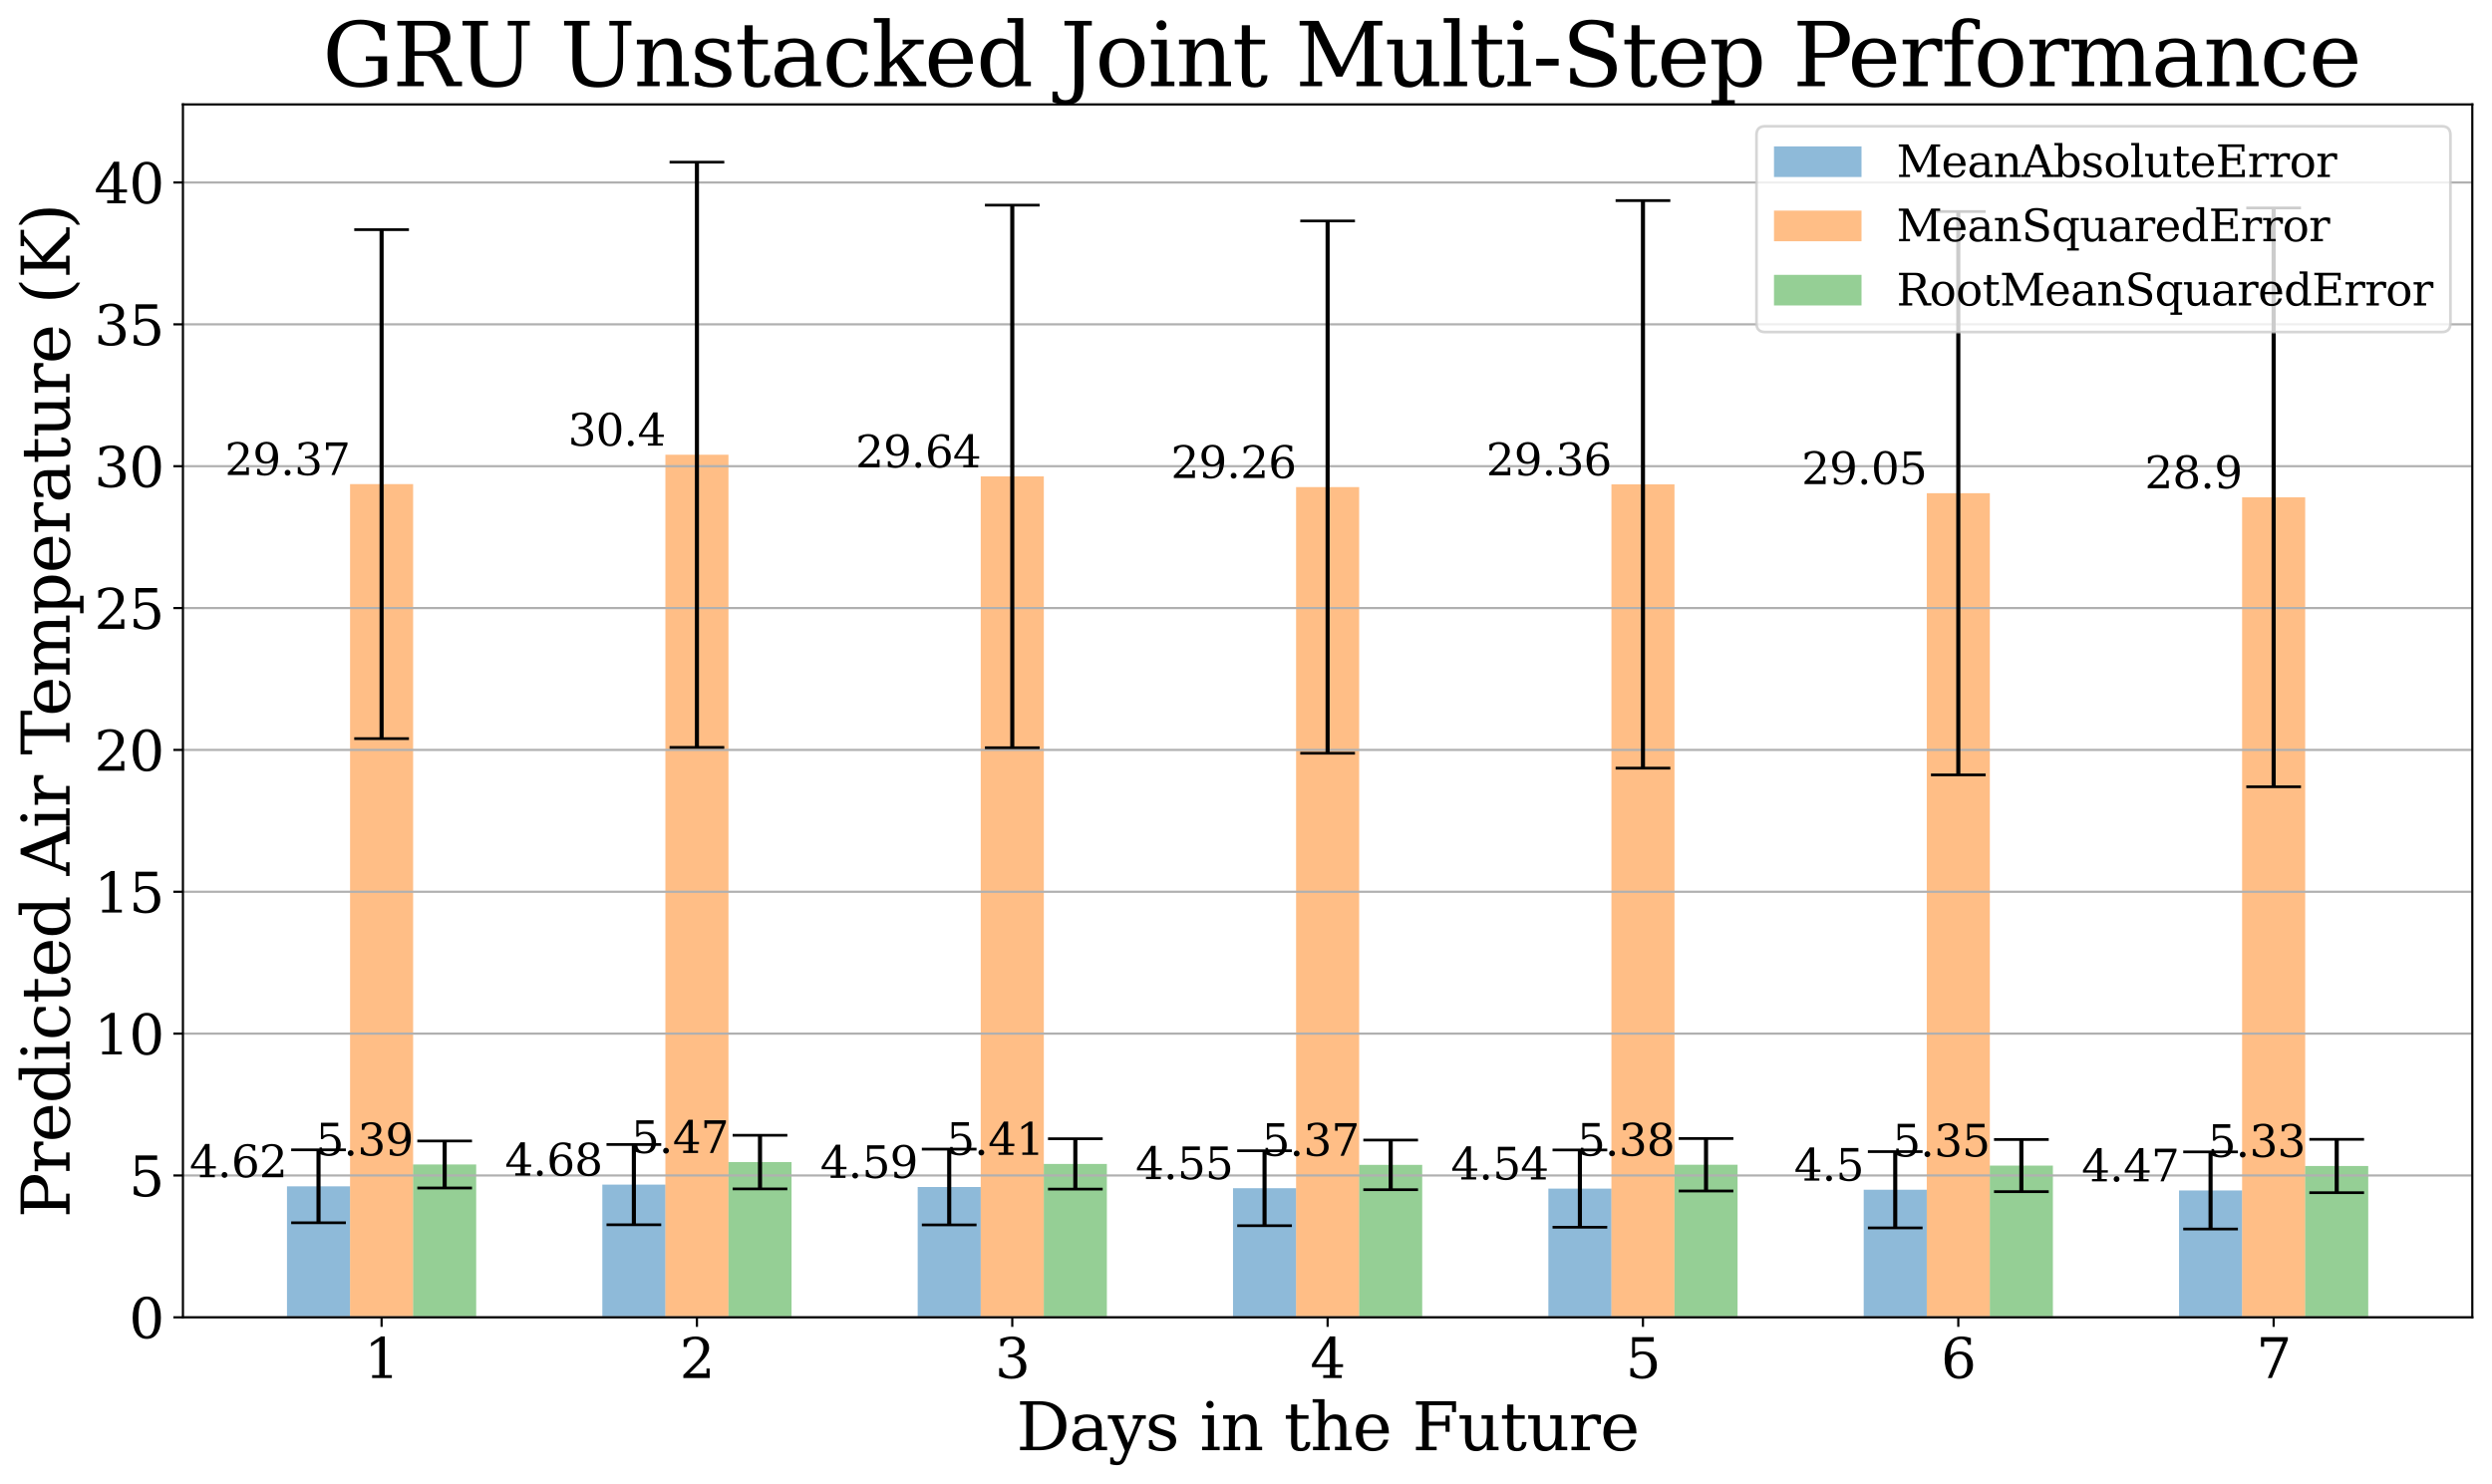 <?xml version="1.0" encoding="utf-8" standalone="no"?>
<!DOCTYPE svg PUBLIC "-//W3C//DTD SVG 1.1//EN"
  "http://www.w3.org/Graphics/SVG/1.1/DTD/svg11.dtd">
<svg height="542.815pt" version="1.1" viewBox="0 0 911.077 542.815" width="911.077pt" xmlns="http://www.w3.org/2000/svg" xmlns:xlink="http://www.w3.org/1999/xlink">
 <defs>
  <style type="text/css">*{stroke-linecap:butt;stroke-linejoin:round;}</style>
 </defs>
 <g id="figure_1">
  <g id="patch_1">
   <path d="M 0 542.815 
L 911.077 542.815 
L 911.077 0 
L 0 0 
z
" style="fill:#ffffff;"/>
  </g>
  <g id="axes_1">
   <g id="patch_2">
    <path d="M 66.877 481.69 
L 903.878 481.69 
L 903.878 38.17 
L 66.877 38.17 
z
" style="fill:#ffffff;"/>
   </g>
   <g id="patch_3">
    <path clip-path="url(#pba87f18f54)" d="M 104.923 481.69 
L 127.981 481.69 
L 127.981 433.786 
L 104.923 433.786 
z
" style="fill:#1f77b4;opacity:0.5;"/>
   </g>
   <g id="patch_4">
    <path clip-path="url(#pba87f18f54)" d="M 220.212 481.69 
L 243.27 481.69 
L 243.27 433.174 
L 220.212 433.174 
z
" style="fill:#1f77b4;opacity:0.5;"/>
   </g>
   <g id="patch_5">
    <path clip-path="url(#pba87f18f54)" d="M 335.501 481.69 
L 358.559 481.69 
L 358.559 434.045 
L 335.501 434.045 
z
" style="fill:#1f77b4;opacity:0.5;"/>
   </g>
   <g id="patch_6">
    <path clip-path="url(#pba87f18f54)" d="M 450.791 481.69 
L 473.849 481.69 
L 473.849 434.481 
L 450.791 434.481 
z
" style="fill:#1f77b4;opacity:0.5;"/>
   </g>
   <g id="patch_7">
    <path clip-path="url(#pba87f18f54)" d="M 566.08 481.69 
L 589.138 481.69 
L 589.138 434.622 
L 566.08 434.622 
z
" style="fill:#1f77b4;opacity:0.5;"/>
   </g>
   <g id="patch_8">
    <path clip-path="url(#pba87f18f54)" d="M 681.369 481.69 
L 704.427 481.69 
L 704.427 435.042 
L 681.369 435.042 
z
" style="fill:#1f77b4;opacity:0.5;"/>
   </g>
   <g id="patch_9">
    <path clip-path="url(#pba87f18f54)" d="M 796.658 481.69 
L 819.716 481.69 
L 819.716 435.299 
L 796.658 435.299 
z
" style="fill:#1f77b4;opacity:0.5;"/>
   </g>
   <g id="patch_10">
    <path clip-path="url(#pba87f18f54)" d="M 127.981 481.69 
L 151.039 481.69 
L 151.039 177.023 
L 127.981 177.023 
z
" style="fill:#ff7f0e;opacity:0.5;"/>
   </g>
   <g id="patch_11">
    <path clip-path="url(#pba87f18f54)" d="M 243.27 481.69 
L 266.328 481.69 
L 266.328 166.283 
L 243.27 166.283 
z
" style="fill:#ff7f0e;opacity:0.5;"/>
   </g>
   <g id="patch_12">
    <path clip-path="url(#pba87f18f54)" d="M 358.559 481.69 
L 381.617 481.69 
L 381.617 174.209 
L 358.559 174.209 
z
" style="fill:#ff7f0e;opacity:0.5;"/>
   </g>
   <g id="patch_13">
    <path clip-path="url(#pba87f18f54)" d="M 473.849 481.69 
L 496.906 481.69 
L 496.906 178.107 
L 473.849 178.107 
z
" style="fill:#ff7f0e;opacity:0.5;"/>
   </g>
   <g id="patch_14">
    <path clip-path="url(#pba87f18f54)" d="M 589.138 481.69 
L 612.196 481.69 
L 612.196 177.114 
L 589.138 177.114 
z
" style="fill:#ff7f0e;opacity:0.5;"/>
   </g>
   <g id="patch_15">
    <path clip-path="url(#pba87f18f54)" d="M 704.427 481.69 
L 727.485 481.69 
L 727.485 180.349 
L 704.427 180.349 
z
" style="fill:#ff7f0e;opacity:0.5;"/>
   </g>
   <g id="patch_16">
    <path clip-path="url(#pba87f18f54)" d="M 819.716 481.69 
L 842.774 481.69 
L 842.774 181.858 
L 819.716 181.858 
z
" style="fill:#ff7f0e;opacity:0.5;"/>
   </g>
   <g id="patch_17">
    <path clip-path="url(#pba87f18f54)" d="M 151.039 481.69 
L 174.097 481.69 
L 174.097 425.812 
L 151.039 425.812 
z
" style="fill:#2ca02c;opacity:0.5;"/>
   </g>
   <g id="patch_18">
    <path clip-path="url(#pba87f18f54)" d="M 266.328 481.69 
L 289.386 481.69 
L 289.386 424.926 
L 266.328 424.926 
z
" style="fill:#2ca02c;opacity:0.5;"/>
   </g>
   <g id="patch_19">
    <path clip-path="url(#pba87f18f54)" d="M 381.617 481.69 
L 404.675 481.69 
L 404.675 425.602 
L 381.617 425.602 
z
" style="fill:#2ca02c;opacity:0.5;"/>
   </g>
   <g id="patch_20">
    <path clip-path="url(#pba87f18f54)" d="M 496.906 481.69 
L 519.964 481.69 
L 519.964 425.952 
L 496.906 425.952 
z
" style="fill:#2ca02c;opacity:0.5;"/>
   </g>
   <g id="patch_21">
    <path clip-path="url(#pba87f18f54)" d="M 612.196 481.69 
L 635.254 481.69 
L 635.254 425.905 
L 612.196 425.905 
z
" style="fill:#2ca02c;opacity:0.5;"/>
   </g>
   <g id="patch_22">
    <path clip-path="url(#pba87f18f54)" d="M 727.485 481.69 
L 750.543 481.69 
L 750.543 426.202 
L 727.485 426.202 
z
" style="fill:#2ca02c;opacity:0.5;"/>
   </g>
   <g id="patch_23">
    <path clip-path="url(#pba87f18f54)" d="M 842.774 481.69 
L 865.832 481.69 
L 865.832 426.363 
L 842.774 426.363 
z
" style="fill:#2ca02c;opacity:0.5;"/>
   </g>
   <g id="matplotlib.axis_1">
    <g id="xtick_1">
     <g id="line2d_1">
      <defs>
       <path d="M 0 0 
L 0 3.5 
" id="m7971ae696e" style="stroke:#000000;stroke-width:0.8;"/>
      </defs>
      <g>
       <use style="stroke:#000000;stroke-width:0.8;" x="139.51" xlink:href="#m7971ae696e" y="481.69"/>
      </g>
     </g>
     <g id="text_1">
      <!-- 1 -->
      <g transform="translate(133.147 503.887)scale(0.2 -0.2)">
       <defs>
        <path d="M 909 0 
L 909 331 
L 1722 331 
L 1722 4213 
L 781 3603 
L 781 4013 
L 1919 4750 
L 2350 4750 
L 2350 331 
L 3163 331 
L 3163 0 
L 909 0 
z
" id="DejaVuSerif-31" transform="scale(0.016)"/>
       </defs>
       <use xlink:href="#DejaVuSerif-31"/>
      </g>
     </g>
    </g>
    <g id="xtick_2">
     <g id="line2d_2">
      <g>
       <use style="stroke:#000000;stroke-width:0.8;" x="254.799" xlink:href="#m7971ae696e" y="481.69"/>
      </g>
     </g>
     <g id="text_2">
      <!-- 2 -->
      <g transform="translate(248.436 503.887)scale(0.2 -0.2)">
       <defs>
        <path d="M 819 3553 
L 469 3553 
L 469 4384 
Q 803 4563 1142 4656 
Q 1481 4750 1806 4750 
Q 2534 4750 2956 4397 
Q 3378 4044 3378 3438 
Q 3378 2753 2422 1800 
Q 2347 1728 2309 1691 
L 1131 513 
L 3078 513 
L 3078 1088 
L 3444 1088 
L 3444 0 
L 434 0 
L 434 341 
L 1850 1753 
Q 2319 2222 2519 2614 
Q 2719 3006 2719 3438 
Q 2719 3909 2473 4175 
Q 2228 4441 1797 4441 
Q 1350 4441 1106 4219 
Q 863 3997 819 3553 
z
" id="DejaVuSerif-32" transform="scale(0.016)"/>
       </defs>
       <use xlink:href="#DejaVuSerif-32"/>
      </g>
     </g>
    </g>
    <g id="xtick_3">
     <g id="line2d_3">
      <g>
       <use style="stroke:#000000;stroke-width:0.8;" x="370.088" xlink:href="#m7971ae696e" y="481.69"/>
      </g>
     </g>
     <g id="text_3">
      <!-- 3 -->
      <g transform="translate(363.726 503.887)scale(0.2 -0.2)">
       <defs>
        <path d="M 622 4469 
Q 988 4606 1323 4678 
Q 1659 4750 1953 4750 
Q 2638 4750 3022 4454 
Q 3406 4159 3406 3634 
Q 3406 3213 3140 2930 
Q 2875 2647 2388 2547 
Q 2963 2466 3280 2130 
Q 3597 1794 3597 1259 
Q 3597 606 3158 257 
Q 2719 -91 1894 -91 
Q 1528 -91 1179 -12 
Q 831 66 488 225 
L 488 1131 
L 838 1131 
Q 869 681 1141 450 
Q 1413 219 1906 219 
Q 2384 219 2661 495 
Q 2938 772 2938 1253 
Q 2938 1803 2653 2086 
Q 2369 2369 1819 2369 
L 1522 2369 
L 1522 2688 
L 1678 2688 
Q 2225 2688 2498 2914 
Q 2772 3141 2772 3597 
Q 2772 4006 2547 4223 
Q 2322 4441 1900 4441 
Q 1478 4441 1245 4241 
Q 1013 4041 972 3647 
L 622 3647 
L 622 4469 
z
" id="DejaVuSerif-33" transform="scale(0.016)"/>
       </defs>
       <use xlink:href="#DejaVuSerif-33"/>
      </g>
     </g>
    </g>
    <g id="xtick_4">
     <g id="line2d_4">
      <g>
       <use style="stroke:#000000;stroke-width:0.8;" x="485.377" xlink:href="#m7971ae696e" y="481.69"/>
      </g>
     </g>
     <g id="text_4">
      <!-- 4 -->
      <g transform="translate(479.015 503.887)scale(0.2 -0.2)">
       <defs>
        <path d="M 2234 1581 
L 2234 4063 
L 641 1581 
L 2234 1581 
z
M 3609 0 
L 1484 0 
L 1484 331 
L 2234 331 
L 2234 1247 
L 197 1247 
L 197 1588 
L 2241 4750 
L 2859 4750 
L 2859 1581 
L 3750 1581 
L 3750 1247 
L 2859 1247 
L 2859 331 
L 3609 331 
L 3609 0 
z
" id="DejaVuSerif-34" transform="scale(0.016)"/>
       </defs>
       <use xlink:href="#DejaVuSerif-34"/>
      </g>
     </g>
    </g>
    <g id="xtick_5">
     <g id="line2d_5">
      <g>
       <use style="stroke:#000000;stroke-width:0.8;" x="600.667" xlink:href="#m7971ae696e" y="481.69"/>
      </g>
     </g>
     <g id="text_5">
      <!-- 5 -->
      <g transform="translate(594.304 503.887)scale(0.2 -0.2)">
       <defs>
        <path d="M 3219 4666 
L 3219 4153 
L 1081 4153 
L 1081 2816 
Q 1244 2928 1461 2984 
Q 1678 3041 1947 3041 
Q 2703 3041 3140 2622 
Q 3578 2203 3578 1478 
Q 3578 738 3136 323 
Q 2694 -91 1894 -91 
Q 1572 -91 1234 -12 
Q 897 66 544 225 
L 544 1131 
L 897 1131 
Q 925 688 1179 453 
Q 1434 219 1894 219 
Q 2388 219 2653 544 
Q 2919 869 2919 1478 
Q 2919 2084 2655 2407 
Q 2391 2731 1894 2731 
Q 1613 2731 1398 2631 
Q 1184 2531 1019 2322 
L 750 2322 
L 750 4666 
L 3219 4666 
z
" id="DejaVuSerif-35" transform="scale(0.016)"/>
       </defs>
       <use xlink:href="#DejaVuSerif-35"/>
      </g>
     </g>
    </g>
    <g id="xtick_6">
     <g id="line2d_6">
      <g>
       <use style="stroke:#000000;stroke-width:0.8;" x="715.956" xlink:href="#m7971ae696e" y="481.69"/>
      </g>
     </g>
     <g id="text_6">
      <!-- 6 -->
      <g transform="translate(709.594 503.887)scale(0.2 -0.2)">
       <defs>
        <path d="M 2094 219 
Q 2534 219 2771 542 
Q 3009 866 3009 1472 
Q 3009 2078 2771 2401 
Q 2534 2725 2094 2725 
Q 1647 2725 1412 2412 
Q 1178 2100 1178 1509 
Q 1178 888 1415 553 
Q 1653 219 2094 219 
z
M 1075 2569 
Q 1288 2803 1556 2918 
Q 1825 3034 2163 3034 
Q 2859 3034 3264 2615 
Q 3669 2197 3669 1472 
Q 3669 763 3233 336 
Q 2797 -91 2069 -91 
Q 1278 -91 853 498 
Q 428 1088 428 2181 
Q 428 3406 931 4078 
Q 1434 4750 2350 4750 
Q 2597 4750 2869 4703 
Q 3141 4656 3425 4563 
L 3425 3794 
L 3072 3794 
Q 3034 4109 2831 4275 
Q 2628 4441 2284 4441 
Q 1678 4441 1381 3981 
Q 1084 3522 1075 2569 
z
" id="DejaVuSerif-36" transform="scale(0.016)"/>
       </defs>
       <use xlink:href="#DejaVuSerif-36"/>
      </g>
     </g>
    </g>
    <g id="xtick_7">
     <g id="line2d_7">
      <g>
       <use style="stroke:#000000;stroke-width:0.8;" x="831.245" xlink:href="#m7971ae696e" y="481.69"/>
      </g>
     </g>
     <g id="text_7">
      <!-- 7 -->
      <g transform="translate(824.883 503.887)scale(0.2 -0.2)">
       <defs>
        <path d="M 3609 4347 
L 1784 0 
L 1319 0 
L 3059 4153 
L 903 4153 
L 903 3578 
L 538 3578 
L 538 4666 
L 3609 4666 
L 3609 4347 
z
" id="DejaVuSerif-37" transform="scale(0.016)"/>
       </defs>
       <use xlink:href="#DejaVuSerif-37"/>
      </g>
     </g>
    </g>
    <g id="text_8">
     <!-- Days in the Future -->
     <g transform="translate(371.558 530.283)scale(0.24 -0.24)">
      <defs>
       <path d="M 1581 331 
L 2163 331 
Q 3072 331 3558 850 
Q 4044 1369 4044 2338 
Q 4044 3306 3559 3818 
Q 3075 4331 2163 4331 
L 1581 4331 
L 1581 331 
z
M 353 0 
L 353 331 
L 947 331 
L 947 4331 
L 353 4331 
L 353 4666 
L 2209 4666 
Q 3416 4666 4089 4050 
Q 4763 3434 4763 2338 
Q 4763 1238 4088 619 
Q 3413 0 2209 0 
L 353 0 
z
" id="DejaVuSerif-44" transform="scale(0.016)"/>
       <path d="M 2547 1044 
L 2547 1747 
L 1806 1747 
Q 1378 1747 1168 1562 
Q 959 1378 959 997 
Q 959 650 1171 447 
Q 1384 244 1747 244 
Q 2106 244 2326 466 
Q 2547 688 2547 1044 
z
M 3122 2075 
L 3122 331 
L 3634 331 
L 3634 0 
L 2547 0 
L 2547 359 
Q 2356 128 2106 18 
Q 1856 -91 1522 -91 
Q 969 -91 644 203 
Q 319 497 319 997 
Q 319 1513 691 1797 
Q 1063 2081 1741 2081 
L 2547 2081 
L 2547 2309 
Q 2547 2688 2317 2895 
Q 2088 3103 1672 3103 
Q 1328 3103 1125 2947 
Q 922 2791 872 2484 
L 575 2484 
L 575 3156 
Q 875 3284 1158 3348 
Q 1441 3413 1709 3413 
Q 2400 3413 2761 3070 
Q 3122 2728 3122 2075 
z
" id="DejaVuSerif-61" transform="scale(0.016)"/>
       <path d="M 1381 -609 
L 1600 -56 
L 359 2988 
L -19 2988 
L -19 3322 
L 1509 3322 
L 1509 2988 
L 978 2988 
L 1913 703 
L 2847 2988 
L 2350 2988 
L 2350 3322 
L 3597 3322 
L 3597 2988 
L 3225 2988 
L 1703 -750 
Q 1547 -1138 1356 -1280 
Q 1166 -1422 819 -1422 
Q 672 -1422 517 -1397 
Q 363 -1372 206 -1325 
L 206 -691 
L 500 -691 
Q 519 -903 608 -995 
Q 697 -1088 884 -1088 
Q 1056 -1088 1161 -992 
Q 1266 -897 1381 -609 
z
" id="DejaVuSerif-79" transform="scale(0.016)"/>
       <path d="M 359 184 
L 359 959 
L 691 959 
Q 703 588 923 403 
Q 1144 219 1575 219 
Q 1963 219 2166 364 
Q 2369 509 2369 788 
Q 2369 1006 2220 1140 
Q 2072 1275 1594 1428 
L 1178 1569 
Q 750 1706 558 1912 
Q 366 2119 366 2438 
Q 366 2894 700 3153 
Q 1034 3413 1625 3413 
Q 1888 3413 2178 3344 
Q 2469 3275 2778 3144 
L 2778 2419 
L 2447 2419 
Q 2434 2741 2221 2922 
Q 2009 3103 1644 3103 
Q 1281 3103 1095 2975 
Q 909 2847 909 2591 
Q 909 2381 1050 2254 
Q 1191 2128 1613 1997 
L 2069 1856 
Q 2541 1709 2748 1489 
Q 2956 1269 2956 922 
Q 2956 450 2595 179 
Q 2234 -91 1600 -91 
Q 1278 -91 972 -22 
Q 666 47 359 184 
z
" id="DejaVuSerif-73" transform="scale(0.016)"/>
       <path id="DejaVuSerif-20" transform="scale(0.016)"/>
       <path d="M 622 4353 
Q 622 4497 726 4603 
Q 831 4709 978 4709 
Q 1122 4709 1226 4603 
Q 1331 4497 1331 4353 
Q 1331 4206 1228 4103 
Q 1125 4000 978 4000 
Q 831 4000 726 4103 
Q 622 4206 622 4353 
z
M 1356 331 
L 1900 331 
L 1900 0 
L 231 0 
L 231 331 
L 781 331 
L 781 2988 
L 231 2988 
L 231 3322 
L 1356 3322 
L 1356 331 
z
" id="DejaVuSerif-69" transform="scale(0.016)"/>
       <path d="M 263 0 
L 263 331 
L 781 331 
L 781 2988 
L 231 2988 
L 231 3322 
L 1356 3322 
L 1356 2731 
Q 1516 3069 1770 3241 
Q 2025 3413 2363 3413 
Q 2913 3413 3172 3097 
Q 3431 2781 3431 2113 
L 3431 331 
L 3944 331 
L 3944 0 
L 2356 0 
L 2356 331 
L 2853 331 
L 2853 1931 
Q 2853 2541 2703 2767 
Q 2553 2994 2175 2994 
Q 1775 2994 1565 2701 
Q 1356 2409 1356 1850 
L 1356 331 
L 1856 331 
L 1856 0 
L 263 0 
z
" id="DejaVuSerif-6e" transform="scale(0.016)"/>
       <path d="M 691 2988 
L 184 2988 
L 184 3322 
L 691 3322 
L 691 4353 
L 1269 4353 
L 1269 3322 
L 2350 3322 
L 2350 2988 
L 1269 2988 
L 1269 878 
Q 1269 456 1350 337 
Q 1431 219 1650 219 
Q 1875 219 1978 351 
Q 2081 484 2088 781 
L 2522 781 
Q 2497 328 2275 118 
Q 2053 -91 1600 -91 
Q 1103 -91 897 129 
Q 691 350 691 878 
L 691 2988 
z
" id="DejaVuSerif-74" transform="scale(0.016)"/>
       <path d="M 263 0 
L 263 331 
L 781 331 
L 781 4531 
L 231 4531 
L 231 4863 
L 1356 4863 
L 1356 2731 
Q 1516 3069 1770 3241 
Q 2025 3413 2363 3413 
Q 2913 3413 3172 3097 
Q 3431 2781 3431 2113 
L 3431 331 
L 3944 331 
L 3944 0 
L 2356 0 
L 2356 331 
L 2853 331 
L 2853 1931 
Q 2853 2541 2704 2764 
Q 2556 2988 2175 2988 
Q 1775 2988 1565 2697 
Q 1356 2406 1356 1850 
L 1356 331 
L 1856 331 
L 1856 0 
L 263 0 
z
" id="DejaVuSerif-68" transform="scale(0.016)"/>
       <path d="M 3469 1600 
L 991 1600 
L 991 1575 
Q 991 903 1244 561 
Q 1497 219 1991 219 
Q 2369 219 2611 417 
Q 2853 616 2950 1006 
L 3413 1006 
Q 3275 459 2904 184 
Q 2534 -91 1931 -91 
Q 1203 -91 761 389 
Q 319 869 319 1663 
Q 319 2450 753 2931 
Q 1188 3413 1894 3413 
Q 2647 3413 3050 2948 
Q 3453 2484 3469 1600 
z
M 2791 1931 
Q 2772 2513 2545 2808 
Q 2319 3103 1894 3103 
Q 1497 3103 1269 2806 
Q 1041 2509 991 1931 
L 2791 1931 
z
" id="DejaVuSerif-65" transform="scale(0.016)"/>
       <path d="M 353 0 
L 353 331 
L 947 331 
L 947 4331 
L 353 4331 
L 353 4666 
L 4172 4666 
L 4172 3628 
L 3788 3628 
L 3788 4281 
L 1581 4281 
L 1581 2719 
L 3175 2719 
L 3175 3303 
L 3559 3303 
L 3559 1753 
L 3175 1753 
L 3175 2338 
L 1581 2338 
L 1581 331 
L 2328 331 
L 2328 0 
L 353 0 
z
" id="DejaVuSerif-46" transform="scale(0.016)"/>
       <path d="M 2266 3322 
L 3341 3322 
L 3341 331 
L 3884 331 
L 3884 0 
L 2766 0 
L 2766 588 
Q 2606 256 2353 82 
Q 2100 -91 1766 -91 
Q 1213 -91 952 223 
Q 691 538 691 1209 
L 691 2988 
L 172 2988 
L 172 3322 
L 1269 3322 
L 1269 1388 
Q 1269 781 1417 556 
Q 1566 331 1947 331 
Q 2347 331 2556 625 
Q 2766 919 2766 1478 
L 2766 2988 
L 2266 2988 
L 2266 3322 
z
" id="DejaVuSerif-75" transform="scale(0.016)"/>
       <path d="M 3059 3328 
L 3059 2497 
L 2728 2497 
Q 2713 2744 2591 2866 
Q 2469 2988 2234 2988 
Q 1809 2988 1582 2694 
Q 1356 2400 1356 1850 
L 1356 331 
L 2022 331 
L 2022 0 
L 263 0 
L 263 331 
L 781 331 
L 781 2994 
L 231 2994 
L 231 3322 
L 1356 3322 
L 1356 2731 
Q 1525 3078 1790 3245 
Q 2056 3413 2438 3413 
Q 2578 3413 2733 3391 
Q 2888 3369 3059 3328 
z
" id="DejaVuSerif-72" transform="scale(0.016)"/>
      </defs>
      <use xlink:href="#DejaVuSerif-44"/>
      <use x="80.176" xlink:href="#DejaVuSerif-61"/>
      <use x="139.795" xlink:href="#DejaVuSerif-79"/>
      <use x="196.289" xlink:href="#DejaVuSerif-73"/>
      <use x="247.607" xlink:href="#DejaVuSerif-20"/>
      <use x="279.395" xlink:href="#DejaVuSerif-69"/>
      <use x="311.377" xlink:href="#DejaVuSerif-6e"/>
      <use x="375.781" xlink:href="#DejaVuSerif-20"/>
      <use x="407.568" xlink:href="#DejaVuSerif-74"/>
      <use x="447.754" xlink:href="#DejaVuSerif-68"/>
      <use x="512.158" xlink:href="#DejaVuSerif-65"/>
      <use x="571.338" xlink:href="#DejaVuSerif-20"/>
      <use x="603.125" xlink:href="#DejaVuSerif-46"/>
      <use x="672.51" xlink:href="#DejaVuSerif-75"/>
      <use x="736.914" xlink:href="#DejaVuSerif-74"/>
      <use x="777.1" xlink:href="#DejaVuSerif-75"/>
      <use x="841.504" xlink:href="#DejaVuSerif-72"/>
      <use x="889.307" xlink:href="#DejaVuSerif-65"/>
     </g>
    </g>
   </g>
   <g id="matplotlib.axis_2">
    <g id="ytick_1">
     <g id="line2d_8">
      <path clip-path="url(#pba87f18f54)" d="M 66.877 481.69 
L 903.878 481.69 
" style="fill:none;stroke:#b0b0b0;stroke-linecap:square;stroke-width:0.8;"/>
     </g>
     <g id="line2d_9">
      <defs>
       <path d="M 0 0 
L -3.5 0 
" id="m9ed1e9eac4" style="stroke:#000000;stroke-width:0.8;"/>
      </defs>
      <g>
       <use style="stroke:#000000;stroke-width:0.8;" x="66.877" xlink:href="#m9ed1e9eac4" y="481.69"/>
      </g>
     </g>
     <g id="text_9">
      <!-- 0 -->
      <g transform="translate(47.153 489.288)scale(0.2 -0.2)">
       <defs>
        <path d="M 2034 219 
Q 2513 219 2750 744 
Q 2988 1269 2988 2328 
Q 2988 3391 2750 3916 
Q 2513 4441 2034 4441 
Q 1556 4441 1318 3916 
Q 1081 3391 1081 2328 
Q 1081 1269 1318 744 
Q 1556 219 2034 219 
z
M 2034 -91 
Q 1275 -91 848 546 
Q 422 1184 422 2328 
Q 422 3475 848 4112 
Q 1275 4750 2034 4750 
Q 2797 4750 3222 4112 
Q 3647 3475 3647 2328 
Q 3647 1184 3222 546 
Q 2797 -91 2034 -91 
z
" id="DejaVuSerif-30" transform="scale(0.016)"/>
       </defs>
       <use xlink:href="#DejaVuSerif-30"/>
      </g>
     </g>
    </g>
    <g id="ytick_2">
     <g id="line2d_10">
      <path clip-path="url(#pba87f18f54)" d="M 66.877 429.82 
L 903.878 429.82 
" style="fill:none;stroke:#b0b0b0;stroke-linecap:square;stroke-width:0.8;"/>
     </g>
     <g id="line2d_11">
      <g>
       <use style="stroke:#000000;stroke-width:0.8;" x="66.877" xlink:href="#m9ed1e9eac4" y="429.82"/>
      </g>
     </g>
     <g id="text_10">
      <!-- 5 -->
      <g transform="translate(47.153 437.418)scale(0.2 -0.2)">
       <use xlink:href="#DejaVuSerif-35"/>
      </g>
     </g>
    </g>
    <g id="ytick_3">
     <g id="line2d_12">
      <path clip-path="url(#pba87f18f54)" d="M 66.877 377.949 
L 903.878 377.949 
" style="fill:none;stroke:#b0b0b0;stroke-linecap:square;stroke-width:0.8;"/>
     </g>
     <g id="line2d_13">
      <g>
       <use style="stroke:#000000;stroke-width:0.8;" x="66.877" xlink:href="#m9ed1e9eac4" y="377.949"/>
      </g>
     </g>
     <g id="text_11">
      <!-- 10 -->
      <g transform="translate(34.428 385.548)scale(0.2 -0.2)">
       <use xlink:href="#DejaVuSerif-31"/>
       <use x="63.623" xlink:href="#DejaVuSerif-30"/>
      </g>
     </g>
    </g>
    <g id="ytick_4">
     <g id="line2d_14">
      <path clip-path="url(#pba87f18f54)" d="M 66.877 326.079 
L 903.878 326.079 
" style="fill:none;stroke:#b0b0b0;stroke-linecap:square;stroke-width:0.8;"/>
     </g>
     <g id="line2d_15">
      <g>
       <use style="stroke:#000000;stroke-width:0.8;" x="66.877" xlink:href="#m9ed1e9eac4" y="326.079"/>
      </g>
     </g>
     <g id="text_12">
      <!-- 15 -->
      <g transform="translate(34.428 333.677)scale(0.2 -0.2)">
       <use xlink:href="#DejaVuSerif-31"/>
       <use x="63.623" xlink:href="#DejaVuSerif-35"/>
      </g>
     </g>
    </g>
    <g id="ytick_5">
     <g id="line2d_16">
      <path clip-path="url(#pba87f18f54)" d="M 66.877 274.209 
L 903.878 274.209 
" style="fill:none;stroke:#b0b0b0;stroke-linecap:square;stroke-width:0.8;"/>
     </g>
     <g id="line2d_17">
      <g>
       <use style="stroke:#000000;stroke-width:0.8;" x="66.877" xlink:href="#m9ed1e9eac4" y="274.209"/>
      </g>
     </g>
     <g id="text_13">
      <!-- 20 -->
      <g transform="translate(34.428 281.807)scale(0.2 -0.2)">
       <use xlink:href="#DejaVuSerif-32"/>
       <use x="63.623" xlink:href="#DejaVuSerif-30"/>
      </g>
     </g>
    </g>
    <g id="ytick_6">
     <g id="line2d_18">
      <path clip-path="url(#pba87f18f54)" d="M 66.877 222.338 
L 903.878 222.338 
" style="fill:none;stroke:#b0b0b0;stroke-linecap:square;stroke-width:0.8;"/>
     </g>
     <g id="line2d_19">
      <g>
       <use style="stroke:#000000;stroke-width:0.8;" x="66.877" xlink:href="#m9ed1e9eac4" y="222.338"/>
      </g>
     </g>
     <g id="text_14">
      <!-- 25 -->
      <g transform="translate(34.428 229.937)scale(0.2 -0.2)">
       <use xlink:href="#DejaVuSerif-32"/>
       <use x="63.623" xlink:href="#DejaVuSerif-35"/>
      </g>
     </g>
    </g>
    <g id="ytick_7">
     <g id="line2d_20">
      <path clip-path="url(#pba87f18f54)" d="M 66.877 170.468 
L 903.878 170.468 
" style="fill:none;stroke:#b0b0b0;stroke-linecap:square;stroke-width:0.8;"/>
     </g>
     <g id="line2d_21">
      <g>
       <use style="stroke:#000000;stroke-width:0.8;" x="66.877" xlink:href="#m9ed1e9eac4" y="170.468"/>
      </g>
     </g>
     <g id="text_15">
      <!-- 30 -->
      <g transform="translate(34.428 178.066)scale(0.2 -0.2)">
       <use xlink:href="#DejaVuSerif-33"/>
       <use x="63.623" xlink:href="#DejaVuSerif-30"/>
      </g>
     </g>
    </g>
    <g id="ytick_8">
     <g id="line2d_22">
      <path clip-path="url(#pba87f18f54)" d="M 66.877 118.598 
L 903.878 118.598 
" style="fill:none;stroke:#b0b0b0;stroke-linecap:square;stroke-width:0.8;"/>
     </g>
     <g id="line2d_23">
      <g>
       <use style="stroke:#000000;stroke-width:0.8;" x="66.877" xlink:href="#m9ed1e9eac4" y="118.598"/>
      </g>
     </g>
     <g id="text_16">
      <!-- 35 -->
      <g transform="translate(34.428 126.196)scale(0.2 -0.2)">
       <use xlink:href="#DejaVuSerif-33"/>
       <use x="63.623" xlink:href="#DejaVuSerif-35"/>
      </g>
     </g>
    </g>
    <g id="ytick_9">
     <g id="line2d_24">
      <path clip-path="url(#pba87f18f54)" d="M 66.877 66.727 
L 903.878 66.727 
" style="fill:none;stroke:#b0b0b0;stroke-linecap:square;stroke-width:0.8;"/>
     </g>
     <g id="line2d_25">
      <g>
       <use style="stroke:#000000;stroke-width:0.8;" x="66.877" xlink:href="#m9ed1e9eac4" y="66.727"/>
      </g>
     </g>
     <g id="text_17">
      <!-- 40 -->
      <g transform="translate(34.428 74.326)scale(0.2 -0.2)">
       <use xlink:href="#DejaVuSerif-34"/>
       <use x="63.623" xlink:href="#DejaVuSerif-30"/>
      </g>
     </g>
    </g>
    <g id="text_18">
     <!-- Predicted Air Temperature (K) -->
     <g transform="translate(25.436 445.319)rotate(-90)scale(0.24 -0.24)">
      <defs>
       <path d="M 1581 2375 
L 2406 2375 
Q 2872 2375 3115 2626 
Q 3359 2878 3359 3353 
Q 3359 3831 3115 4081 
Q 2872 4331 2406 4331 
L 1581 4331 
L 1581 2375 
z
M 353 0 
L 353 331 
L 947 331 
L 947 4331 
L 353 4331 
L 353 4666 
L 2559 4666 
Q 3259 4666 3668 4311 
Q 4078 3956 4078 3353 
Q 4078 2753 3668 2397 
Q 3259 2041 2559 2041 
L 1581 2041 
L 1581 331 
L 2303 331 
L 2303 0 
L 353 0 
z
" id="DejaVuSerif-50" transform="scale(0.016)"/>
       <path d="M 3359 331 
L 3909 331 
L 3909 0 
L 2784 0 
L 2784 519 
Q 2616 206 2355 57 
Q 2094 -91 1709 -91 
Q 1097 -91 708 395 
Q 319 881 319 1663 
Q 319 2444 706 2928 
Q 1094 3413 1709 3413 
Q 2094 3413 2355 3264 
Q 2616 3116 2784 2803 
L 2784 4531 
L 2241 4531 
L 2241 4863 
L 3359 4863 
L 3359 331 
z
M 2784 1497 
L 2784 1825 
Q 2784 2422 2554 2737 
Q 2325 3053 1888 3053 
Q 1444 3053 1217 2703 
Q 991 2353 991 1663 
Q 991 975 1217 622 
Q 1444 269 1888 269 
Q 2325 269 2554 583 
Q 2784 897 2784 1497 
z
" id="DejaVuSerif-64" transform="scale(0.016)"/>
       <path d="M 3291 997 
Q 3169 466 2822 187 
Q 2475 -91 1925 -91 
Q 1200 -91 759 389 
Q 319 869 319 1663 
Q 319 2459 759 2936 
Q 1200 3413 1925 3413 
Q 2241 3413 2553 3339 
Q 2866 3266 3181 3116 
L 3181 2266 
L 2847 2266 
Q 2781 2703 2561 2903 
Q 2341 3103 1931 3103 
Q 1466 3103 1228 2742 
Q 991 2381 991 1663 
Q 991 944 1227 581 
Q 1463 219 1931 219 
Q 2303 219 2525 412 
Q 2747 606 2828 997 
L 3291 997 
z
" id="DejaVuSerif-63" transform="scale(0.016)"/>
       <path d="M 1281 1691 
L 2994 1691 
L 2138 3909 
L 1281 1691 
z
M -38 0 
L -38 331 
L 372 331 
L 2034 4666 
L 2559 4666 
L 4225 331 
L 4684 331 
L 4684 0 
L 2988 0 
L 2988 331 
L 3506 331 
L 3116 1356 
L 1153 1356 
L 763 331 
L 1275 331 
L 1275 0 
L -38 0 
z
" id="DejaVuSerif-41" transform="scale(0.016)"/>
       <path d="M 1222 0 
L 1222 331 
L 1819 331 
L 1819 4294 
L 447 4294 
L 447 3566 
L 63 3566 
L 63 4666 
L 4206 4666 
L 4206 3566 
L 3822 3566 
L 3822 4294 
L 2450 4294 
L 2450 331 
L 3047 331 
L 3047 0 
L 1222 0 
z
" id="DejaVuSerif-54" transform="scale(0.016)"/>
       <path d="M 3316 2675 
Q 3481 3041 3739 3227 
Q 3997 3413 4341 3413 
Q 4863 3413 5119 3089 
Q 5375 2766 5375 2113 
L 5375 331 
L 5894 331 
L 5894 0 
L 4300 0 
L 4300 331 
L 4800 331 
L 4800 2047 
Q 4800 2556 4650 2772 
Q 4500 2988 4153 2988 
Q 3769 2988 3567 2697 
Q 3366 2406 3366 1850 
L 3366 331 
L 3866 331 
L 3866 0 
L 2291 0 
L 2291 331 
L 2791 331 
L 2791 2069 
Q 2791 2566 2641 2777 
Q 2491 2988 2144 2988 
Q 1759 2988 1557 2697 
Q 1356 2406 1356 1850 
L 1356 331 
L 1856 331 
L 1856 0 
L 263 0 
L 263 331 
L 781 331 
L 781 2994 
L 231 2994 
L 231 3322 
L 1356 3322 
L 1356 2731 
Q 1516 3063 1762 3238 
Q 2009 3413 2322 3413 
Q 2709 3413 2968 3220 
Q 3228 3028 3316 2675 
z
" id="DejaVuSerif-6d" transform="scale(0.016)"/>
       <path d="M 1313 1825 
L 1313 1497 
Q 1313 897 1542 583 
Q 1772 269 2209 269 
Q 2650 269 2876 622 
Q 3103 975 3103 1663 
Q 3103 2353 2876 2703 
Q 2650 3053 2209 3053 
Q 1772 3053 1542 2737 
Q 1313 2422 1313 1825 
z
M 738 2988 
L 184 2988 
L 184 3322 
L 1313 3322 
L 1313 2803 
Q 1481 3116 1742 3264 
Q 2003 3413 2388 3413 
Q 3000 3413 3387 2928 
Q 3775 2444 3775 1663 
Q 3775 881 3387 395 
Q 3000 -91 2388 -91 
Q 2003 -91 1742 57 
Q 1481 206 1313 519 
L 1313 -997 
L 1856 -997 
L 1856 -1331 
L 184 -1331 
L 184 -997 
L 738 -997 
L 738 2988 
z
" id="DejaVuSerif-70" transform="scale(0.016)"/>
       <path d="M 2041 -997 
Q 1281 -656 893 83 
Q 506 822 506 1931 
Q 506 3044 893 3783 
Q 1281 4522 2041 4863 
L 2041 4556 
Q 1559 4225 1350 3623 
Q 1141 3022 1141 1931 
Q 1141 844 1350 242 
Q 1559 -359 2041 -691 
L 2041 -997 
z
" id="DejaVuSerif-28" transform="scale(0.016)"/>
       <path d="M 353 0 
L 353 331 
L 947 331 
L 947 4331 
L 353 4331 
L 353 4666 
L 2175 4666 
L 2175 4331 
L 1581 4331 
L 1581 2566 
L 3591 4331 
L 3084 4331 
L 3084 4666 
L 4634 4666 
L 4634 4331 
L 4109 4331 
L 2106 2572 
L 4347 331 
L 4878 331 
L 4878 0 
L 3794 0 
L 1581 2216 
L 1581 331 
L 2175 331 
L 2175 0 
L 353 0 
z
" id="DejaVuSerif-4b" transform="scale(0.016)"/>
       <path d="M 453 -997 
L 453 -691 
Q 934 -359 1145 242 
Q 1356 844 1356 1931 
Q 1356 3022 1145 3623 
Q 934 4225 453 4556 
L 453 4863 
Q 1216 4522 1603 3783 
Q 1991 3044 1991 1931 
Q 1991 822 1603 83 
Q 1216 -656 453 -997 
z
" id="DejaVuSerif-29" transform="scale(0.016)"/>
      </defs>
      <use xlink:href="#DejaVuSerif-50"/>
      <use x="67.285" xlink:href="#DejaVuSerif-72"/>
      <use x="115.088" xlink:href="#DejaVuSerif-65"/>
      <use x="174.268" xlink:href="#DejaVuSerif-64"/>
      <use x="238.281" xlink:href="#DejaVuSerif-69"/>
      <use x="270.264" xlink:href="#DejaVuSerif-63"/>
      <use x="326.27" xlink:href="#DejaVuSerif-74"/>
      <use x="366.455" xlink:href="#DejaVuSerif-65"/>
      <use x="425.635" xlink:href="#DejaVuSerif-64"/>
      <use x="489.648" xlink:href="#DejaVuSerif-20"/>
      <use x="521.436" xlink:href="#DejaVuSerif-41"/>
      <use x="593.652" xlink:href="#DejaVuSerif-69"/>
      <use x="625.635" xlink:href="#DejaVuSerif-72"/>
      <use x="673.438" xlink:href="#DejaVuSerif-20"/>
      <use x="705.225" xlink:href="#DejaVuSerif-54"/>
      <use x="764.174" xlink:href="#DejaVuSerif-65"/>
      <use x="823.354" xlink:href="#DejaVuSerif-6d"/>
      <use x="918.178" xlink:href="#DejaVuSerif-70"/>
      <use x="982.191" xlink:href="#DejaVuSerif-65"/>
      <use x="1041.371" xlink:href="#DejaVuSerif-72"/>
      <use x="1089.174" xlink:href="#DejaVuSerif-61"/>
      <use x="1148.793" xlink:href="#DejaVuSerif-74"/>
      <use x="1188.979" xlink:href="#DejaVuSerif-75"/>
      <use x="1253.383" xlink:href="#DejaVuSerif-72"/>
      <use x="1301.186" xlink:href="#DejaVuSerif-65"/>
      <use x="1360.365" xlink:href="#DejaVuSerif-20"/>
      <use x="1392.152" xlink:href="#DejaVuSerif-28"/>
      <use x="1431.166" xlink:href="#DejaVuSerif-4b"/>
      <use x="1505.873" xlink:href="#DejaVuSerif-29"/>
     </g>
    </g>
   </g>
   <g id="LineCollection_1">
    <path clip-path="url(#pba87f18f54)" d="M 116.452 447.129 
L 116.452 420.443 
" style="fill:none;stroke:#000000;stroke-width:1.5;"/>
    <path clip-path="url(#pba87f18f54)" d="M 231.741 447.839 
L 231.741 418.509 
" style="fill:none;stroke:#000000;stroke-width:1.5;"/>
    <path clip-path="url(#pba87f18f54)" d="M 347.03 447.899 
L 347.03 420.19 
" style="fill:none;stroke:#000000;stroke-width:1.5;"/>
    <path clip-path="url(#pba87f18f54)" d="M 462.32 448.179 
L 462.32 420.782 
" style="fill:none;stroke:#000000;stroke-width:1.5;"/>
    <path clip-path="url(#pba87f18f54)" d="M 577.609 448.749 
L 577.609 420.496 
" style="fill:none;stroke:#000000;stroke-width:1.5;"/>
    <path clip-path="url(#pba87f18f54)" d="M 692.898 448.987 
L 692.898 421.096 
" style="fill:none;stroke:#000000;stroke-width:1.5;"/>
    <path clip-path="url(#pba87f18f54)" d="M 808.187 449.408 
L 808.187 421.19 
" style="fill:none;stroke:#000000;stroke-width:1.5;"/>
   </g>
   <g id="LineCollection_2">
    <path clip-path="url(#pba87f18f54)" d="M 139.51 270.073 
L 139.51 83.973 
" style="fill:none;stroke:#000000;stroke-width:1.5;"/>
    <path clip-path="url(#pba87f18f54)" d="M 254.799 273.276 
L 254.799 59.29 
" style="fill:none;stroke:#000000;stroke-width:1.5;"/>
    <path clip-path="url(#pba87f18f54)" d="M 370.088 273.399 
L 370.088 75.018 
" style="fill:none;stroke:#000000;stroke-width:1.5;"/>
    <path clip-path="url(#pba87f18f54)" d="M 485.377 275.431 
L 485.377 80.784 
" style="fill:none;stroke:#000000;stroke-width:1.5;"/>
    <path clip-path="url(#pba87f18f54)" d="M 600.667 280.879 
L 600.667 73.348 
" style="fill:none;stroke:#000000;stroke-width:1.5;"/>
    <path clip-path="url(#pba87f18f54)" d="M 715.956 283.348 
L 715.956 77.351 
" style="fill:none;stroke:#000000;stroke-width:1.5;"/>
    <path clip-path="url(#pba87f18f54)" d="M 831.245 287.688 
L 831.245 76.027 
" style="fill:none;stroke:#000000;stroke-width:1.5;"/>
   </g>
   <g id="LineCollection_3">
    <path clip-path="url(#pba87f18f54)" d="M 162.568 434.402 
L 162.568 417.222 
" style="fill:none;stroke:#000000;stroke-width:1.5;"/>
    <path clip-path="url(#pba87f18f54)" d="M 277.857 434.738 
L 277.857 415.115 
" style="fill:none;stroke:#000000;stroke-width:1.5;"/>
    <path clip-path="url(#pba87f18f54)" d="M 393.146 434.809 
L 393.146 416.395 
" style="fill:none;stroke:#000000;stroke-width:1.5;"/>
    <path clip-path="url(#pba87f18f54)" d="M 508.435 435.023 
L 508.435 416.881 
" style="fill:none;stroke:#000000;stroke-width:1.5;"/>
    <path clip-path="url(#pba87f18f54)" d="M 623.725 435.493 
L 623.725 416.317 
" style="fill:none;stroke:#000000;stroke-width:1.5;"/>
    <path clip-path="url(#pba87f18f54)" d="M 739.014 435.737 
L 739.014 416.666 
" style="fill:none;stroke:#000000;stroke-width:1.5;"/>
    <path clip-path="url(#pba87f18f54)" d="M 854.303 436.115 
L 854.303 416.61 
" style="fill:none;stroke:#000000;stroke-width:1.5;"/>
   </g>
   <g id="line2d_26">
    <defs>
     <path d="M 10 0 
L -10 -0 
" id="m3f45f41f0b" style="stroke:#000000;"/>
    </defs>
    <g clip-path="url(#pba87f18f54)">
     <use style="stroke:#000000;" x="116.452" xlink:href="#m3f45f41f0b" y="447.129"/>
     <use style="stroke:#000000;" x="231.741" xlink:href="#m3f45f41f0b" y="447.839"/>
     <use style="stroke:#000000;" x="347.03" xlink:href="#m3f45f41f0b" y="447.899"/>
     <use style="stroke:#000000;" x="462.32" xlink:href="#m3f45f41f0b" y="448.179"/>
     <use style="stroke:#000000;" x="577.609" xlink:href="#m3f45f41f0b" y="448.749"/>
     <use style="stroke:#000000;" x="692.898" xlink:href="#m3f45f41f0b" y="448.987"/>
     <use style="stroke:#000000;" x="808.187" xlink:href="#m3f45f41f0b" y="449.408"/>
    </g>
   </g>
   <g id="line2d_27">
    <g clip-path="url(#pba87f18f54)">
     <use style="stroke:#000000;" x="116.452" xlink:href="#m3f45f41f0b" y="420.443"/>
     <use style="stroke:#000000;" x="231.741" xlink:href="#m3f45f41f0b" y="418.509"/>
     <use style="stroke:#000000;" x="347.03" xlink:href="#m3f45f41f0b" y="420.19"/>
     <use style="stroke:#000000;" x="462.32" xlink:href="#m3f45f41f0b" y="420.782"/>
     <use style="stroke:#000000;" x="577.609" xlink:href="#m3f45f41f0b" y="420.496"/>
     <use style="stroke:#000000;" x="692.898" xlink:href="#m3f45f41f0b" y="421.096"/>
     <use style="stroke:#000000;" x="808.187" xlink:href="#m3f45f41f0b" y="421.19"/>
    </g>
   </g>
   <g id="line2d_28">
    <g clip-path="url(#pba87f18f54)">
     <use style="stroke:#000000;" x="139.51" xlink:href="#m3f45f41f0b" y="270.073"/>
     <use style="stroke:#000000;" x="254.799" xlink:href="#m3f45f41f0b" y="273.276"/>
     <use style="stroke:#000000;" x="370.088" xlink:href="#m3f45f41f0b" y="273.399"/>
     <use style="stroke:#000000;" x="485.377" xlink:href="#m3f45f41f0b" y="275.431"/>
     <use style="stroke:#000000;" x="600.667" xlink:href="#m3f45f41f0b" y="280.879"/>
     <use style="stroke:#000000;" x="715.956" xlink:href="#m3f45f41f0b" y="283.348"/>
     <use style="stroke:#000000;" x="831.245" xlink:href="#m3f45f41f0b" y="287.688"/>
    </g>
   </g>
   <g id="line2d_29">
    <g clip-path="url(#pba87f18f54)">
     <use style="stroke:#000000;" x="139.51" xlink:href="#m3f45f41f0b" y="83.973"/>
     <use style="stroke:#000000;" x="254.799" xlink:href="#m3f45f41f0b" y="59.29"/>
     <use style="stroke:#000000;" x="370.088" xlink:href="#m3f45f41f0b" y="75.018"/>
     <use style="stroke:#000000;" x="485.377" xlink:href="#m3f45f41f0b" y="80.784"/>
     <use style="stroke:#000000;" x="600.667" xlink:href="#m3f45f41f0b" y="73.348"/>
     <use style="stroke:#000000;" x="715.956" xlink:href="#m3f45f41f0b" y="77.351"/>
     <use style="stroke:#000000;" x="831.245" xlink:href="#m3f45f41f0b" y="76.027"/>
    </g>
   </g>
   <g id="line2d_30">
    <g clip-path="url(#pba87f18f54)">
     <use style="stroke:#000000;" x="162.568" xlink:href="#m3f45f41f0b" y="434.402"/>
     <use style="stroke:#000000;" x="277.857" xlink:href="#m3f45f41f0b" y="434.738"/>
     <use style="stroke:#000000;" x="393.146" xlink:href="#m3f45f41f0b" y="434.809"/>
     <use style="stroke:#000000;" x="508.435" xlink:href="#m3f45f41f0b" y="435.023"/>
     <use style="stroke:#000000;" x="623.725" xlink:href="#m3f45f41f0b" y="435.493"/>
     <use style="stroke:#000000;" x="739.014" xlink:href="#m3f45f41f0b" y="435.737"/>
     <use style="stroke:#000000;" x="854.303" xlink:href="#m3f45f41f0b" y="436.115"/>
    </g>
   </g>
   <g id="line2d_31">
    <g clip-path="url(#pba87f18f54)">
     <use style="stroke:#000000;" x="162.568" xlink:href="#m3f45f41f0b" y="417.222"/>
     <use style="stroke:#000000;" x="277.857" xlink:href="#m3f45f41f0b" y="415.115"/>
     <use style="stroke:#000000;" x="393.146" xlink:href="#m3f45f41f0b" y="416.395"/>
     <use style="stroke:#000000;" x="508.435" xlink:href="#m3f45f41f0b" y="416.881"/>
     <use style="stroke:#000000;" x="623.725" xlink:href="#m3f45f41f0b" y="416.317"/>
     <use style="stroke:#000000;" x="739.014" xlink:href="#m3f45f41f0b" y="416.666"/>
     <use style="stroke:#000000;" x="854.303" xlink:href="#m3f45f41f0b" y="416.61"/>
    </g>
   </g>
   <g id="patch_24">
    <path d="M 66.877 481.69 
L 66.877 38.17 
" style="fill:none;stroke:#000000;stroke-linecap:square;stroke-linejoin:miter;stroke-width:0.8;"/>
   </g>
   <g id="patch_25">
    <path d="M 903.878 481.69 
L 903.878 38.17 
" style="fill:none;stroke:#000000;stroke-linecap:square;stroke-linejoin:miter;stroke-width:0.8;"/>
   </g>
   <g id="patch_26">
    <path d="M 66.877 481.69 
L 903.878 481.69 
" style="fill:none;stroke:#000000;stroke-linecap:square;stroke-linejoin:miter;stroke-width:0.8;"/>
   </g>
   <g id="patch_27">
    <path d="M 66.877 38.17 
L 903.878 38.17 
" style="fill:none;stroke:#000000;stroke-linecap:square;stroke-linejoin:miter;stroke-width:0.8;"/>
   </g>
   <g id="text_19">
    <!-- 4.62 -->
    <g transform="translate(69.298 430.458)scale(0.16 -0.16)">
     <defs>
      <path d="M 603 325 
Q 603 500 722 622 
Q 841 744 1019 744 
Q 1191 744 1312 622 
Q 1434 500 1434 325 
Q 1434 153 1312 31 
Q 1191 -91 1019 -91 
Q 841 -91 722 29 
Q 603 150 603 325 
z
" id="DejaVuSerif-2e" transform="scale(0.016)"/>
     </defs>
     <use xlink:href="#DejaVuSerif-34"/>
     <use x="63.623" xlink:href="#DejaVuSerif-2e"/>
     <use x="95.41" xlink:href="#DejaVuSerif-36"/>
     <use x="159.033" xlink:href="#DejaVuSerif-32"/>
    </g>
   </g>
   <g id="text_20">
    <!-- 4.68 -->
    <g transform="translate(184.587 429.847)scale(0.16 -0.16)">
     <defs>
      <path d="M 2981 1275 
Q 2981 1775 2732 2051 
Q 2484 2328 2034 2328 
Q 1584 2328 1336 2051 
Q 1088 1775 1088 1275 
Q 1088 772 1336 495 
Q 1584 219 2034 219 
Q 2484 219 2732 495 
Q 2981 772 2981 1275 
z
M 2853 3541 
Q 2853 3966 2637 4203 
Q 2422 4441 2034 4441 
Q 1650 4441 1433 4203 
Q 1216 3966 1216 3541 
Q 1216 3113 1433 2875 
Q 1650 2638 2034 2638 
Q 2422 2638 2637 2875 
Q 2853 3113 2853 3541 
z
M 2516 2484 
Q 3047 2413 3344 2092 
Q 3641 1772 3641 1275 
Q 3641 619 3225 264 
Q 2809 -91 2034 -91 
Q 1263 -91 845 264 
Q 428 619 428 1275 
Q 428 1772 725 2092 
Q 1022 2413 1556 2484 
Q 1084 2569 832 2842 
Q 581 3116 581 3541 
Q 581 4103 968 4426 
Q 1356 4750 2034 4750 
Q 2713 4750 3100 4426 
Q 3488 4103 3488 3541 
Q 3488 3116 3236 2842 
Q 2984 2569 2516 2484 
z
" id="DejaVuSerif-38" transform="scale(0.016)"/>
     </defs>
     <use xlink:href="#DejaVuSerif-34"/>
     <use x="63.623" xlink:href="#DejaVuSerif-2e"/>
     <use x="95.41" xlink:href="#DejaVuSerif-36"/>
     <use x="159.033" xlink:href="#DejaVuSerif-38"/>
    </g>
   </g>
   <g id="text_21">
    <!-- 4.59 -->
    <g transform="translate(299.876 430.717)scale(0.16 -0.16)">
     <defs>
      <path d="M 2994 2091 
Q 2784 1856 2512 1740 
Q 2241 1625 1900 1625 
Q 1206 1625 804 2044 
Q 403 2463 403 3188 
Q 403 3897 839 4323 
Q 1275 4750 2003 4750 
Q 2794 4750 3217 4161 
Q 3641 3572 3641 2478 
Q 3641 1253 3137 581 
Q 2634 -91 1722 -91 
Q 1475 -91 1203 -44 
Q 931 3 647 97 
L 647 872 
L 997 872 
Q 1038 556 1241 387 
Q 1444 219 1784 219 
Q 2391 219 2687 676 
Q 2984 1134 2994 2091 
z
M 1978 4441 
Q 1534 4441 1298 4117 
Q 1063 3794 1063 3188 
Q 1063 2581 1298 2256 
Q 1534 1931 1978 1931 
Q 2422 1931 2658 2245 
Q 2894 2559 2894 3150 
Q 2894 3772 2656 4106 
Q 2419 4441 1978 4441 
z
" id="DejaVuSerif-39" transform="scale(0.016)"/>
     </defs>
     <use xlink:href="#DejaVuSerif-34"/>
     <use x="63.623" xlink:href="#DejaVuSerif-2e"/>
     <use x="95.41" xlink:href="#DejaVuSerif-35"/>
     <use x="159.033" xlink:href="#DejaVuSerif-39"/>
    </g>
   </g>
   <g id="text_22">
    <!-- 4.55 -->
    <g transform="translate(415.166 431.153)scale(0.16 -0.16)">
     <use xlink:href="#DejaVuSerif-34"/>
     <use x="63.623" xlink:href="#DejaVuSerif-2e"/>
     <use x="95.41" xlink:href="#DejaVuSerif-35"/>
     <use x="159.033" xlink:href="#DejaVuSerif-35"/>
    </g>
   </g>
   <g id="text_23">
    <!-- 4.54 -->
    <g transform="translate(530.455 431.295)scale(0.16 -0.16)">
     <use xlink:href="#DejaVuSerif-34"/>
     <use x="63.623" xlink:href="#DejaVuSerif-2e"/>
     <use x="95.41" xlink:href="#DejaVuSerif-35"/>
     <use x="159.033" xlink:href="#DejaVuSerif-34"/>
    </g>
   </g>
   <g id="text_24">
    <!-- 4.5 -->
    <g transform="translate(655.924 431.714)scale(0.16 -0.16)">
     <use xlink:href="#DejaVuSerif-34"/>
     <use x="63.623" xlink:href="#DejaVuSerif-2e"/>
     <use x="95.41" xlink:href="#DejaVuSerif-35"/>
    </g>
   </g>
   <g id="text_25">
    <!-- 4.47 -->
    <g transform="translate(761.033 431.971)scale(0.16 -0.16)">
     <use xlink:href="#DejaVuSerif-34"/>
     <use x="63.623" xlink:href="#DejaVuSerif-2e"/>
     <use x="95.41" xlink:href="#DejaVuSerif-34"/>
     <use x="159.033" xlink:href="#DejaVuSerif-37"/>
    </g>
   </g>
   <g id="text_26">
    <!-- 29.37 -->
    <g transform="translate(82.176 173.696)scale(0.16 -0.16)">
     <use xlink:href="#DejaVuSerif-32"/>
     <use x="63.623" xlink:href="#DejaVuSerif-39"/>
     <use x="127.246" xlink:href="#DejaVuSerif-2e"/>
     <use x="159.033" xlink:href="#DejaVuSerif-33"/>
     <use x="222.656" xlink:href="#DejaVuSerif-37"/>
    </g>
   </g>
   <g id="text_27">
    <!-- 30.4 -->
    <g transform="translate(207.645 162.956)scale(0.16 -0.16)">
     <use xlink:href="#DejaVuSerif-33"/>
     <use x="63.623" xlink:href="#DejaVuSerif-30"/>
     <use x="127.246" xlink:href="#DejaVuSerif-2e"/>
     <use x="159.033" xlink:href="#DejaVuSerif-34"/>
    </g>
   </g>
   <g id="text_28">
    <!-- 29.64 -->
    <g transform="translate(312.754 170.881)scale(0.16 -0.16)">
     <use xlink:href="#DejaVuSerif-32"/>
     <use x="63.623" xlink:href="#DejaVuSerif-39"/>
     <use x="127.246" xlink:href="#DejaVuSerif-2e"/>
     <use x="159.033" xlink:href="#DejaVuSerif-36"/>
     <use x="222.656" xlink:href="#DejaVuSerif-34"/>
    </g>
   </g>
   <g id="text_29">
    <!-- 29.26 -->
    <g transform="translate(428.044 174.78)scale(0.16 -0.16)">
     <use xlink:href="#DejaVuSerif-32"/>
     <use x="63.623" xlink:href="#DejaVuSerif-39"/>
     <use x="127.246" xlink:href="#DejaVuSerif-2e"/>
     <use x="159.033" xlink:href="#DejaVuSerif-32"/>
     <use x="222.656" xlink:href="#DejaVuSerif-36"/>
    </g>
   </g>
   <g id="text_30">
    <!-- 29.36 -->
    <g transform="translate(543.333 173.786)scale(0.16 -0.16)">
     <use xlink:href="#DejaVuSerif-32"/>
     <use x="63.623" xlink:href="#DejaVuSerif-39"/>
     <use x="127.246" xlink:href="#DejaVuSerif-2e"/>
     <use x="159.033" xlink:href="#DejaVuSerif-33"/>
     <use x="222.656" xlink:href="#DejaVuSerif-36"/>
    </g>
   </g>
   <g id="text_31">
    <!-- 29.05 -->
    <g transform="translate(658.622 177.022)scale(0.16 -0.16)">
     <use xlink:href="#DejaVuSerif-32"/>
     <use x="63.623" xlink:href="#DejaVuSerif-39"/>
     <use x="127.246" xlink:href="#DejaVuSerif-2e"/>
     <use x="159.033" xlink:href="#DejaVuSerif-30"/>
     <use x="222.656" xlink:href="#DejaVuSerif-35"/>
    </g>
   </g>
   <g id="text_32">
    <!-- 28.9 -->
    <g transform="translate(784.091 178.53)scale(0.16 -0.16)">
     <use xlink:href="#DejaVuSerif-32"/>
     <use x="63.623" xlink:href="#DejaVuSerif-38"/>
     <use x="127.246" xlink:href="#DejaVuSerif-2e"/>
     <use x="159.033" xlink:href="#DejaVuSerif-39"/>
    </g>
   </g>
   <g id="text_33">
    <!-- 5.39 -->
    <g transform="translate(115.414 422.485)scale(0.16 -0.16)">
     <use xlink:href="#DejaVuSerif-35"/>
     <use x="63.623" xlink:href="#DejaVuSerif-2e"/>
     <use x="95.41" xlink:href="#DejaVuSerif-33"/>
     <use x="159.033" xlink:href="#DejaVuSerif-39"/>
    </g>
   </g>
   <g id="text_34">
    <!-- 5.47 -->
    <g transform="translate(230.703 421.599)scale(0.16 -0.16)">
     <use xlink:href="#DejaVuSerif-35"/>
     <use x="63.623" xlink:href="#DejaVuSerif-2e"/>
     <use x="95.41" xlink:href="#DejaVuSerif-34"/>
     <use x="159.033" xlink:href="#DejaVuSerif-37"/>
    </g>
   </g>
   <g id="text_35">
    <!-- 5.41 -->
    <g transform="translate(345.992 422.275)scale(0.16 -0.16)">
     <use xlink:href="#DejaVuSerif-35"/>
     <use x="63.623" xlink:href="#DejaVuSerif-2e"/>
     <use x="95.41" xlink:href="#DejaVuSerif-34"/>
     <use x="159.033" xlink:href="#DejaVuSerif-31"/>
    </g>
   </g>
   <g id="text_36">
    <!-- 5.37 -->
    <g transform="translate(461.281 422.625)scale(0.16 -0.16)">
     <use xlink:href="#DejaVuSerif-35"/>
     <use x="63.623" xlink:href="#DejaVuSerif-2e"/>
     <use x="95.41" xlink:href="#DejaVuSerif-33"/>
     <use x="159.033" xlink:href="#DejaVuSerif-37"/>
    </g>
   </g>
   <g id="text_37">
    <!-- 5.38 -->
    <g transform="translate(576.571 422.577)scale(0.16 -0.16)">
     <use xlink:href="#DejaVuSerif-35"/>
     <use x="63.623" xlink:href="#DejaVuSerif-2e"/>
     <use x="95.41" xlink:href="#DejaVuSerif-33"/>
     <use x="159.033" xlink:href="#DejaVuSerif-38"/>
    </g>
   </g>
   <g id="text_38">
    <!-- 5.35 -->
    <g transform="translate(691.86 422.874)scale(0.16 -0.16)">
     <use xlink:href="#DejaVuSerif-35"/>
     <use x="63.623" xlink:href="#DejaVuSerif-2e"/>
     <use x="95.41" xlink:href="#DejaVuSerif-33"/>
     <use x="159.033" xlink:href="#DejaVuSerif-35"/>
    </g>
   </g>
   <g id="text_39">
    <!-- 5.33 -->
    <g transform="translate(807.149 423.035)scale(0.16 -0.16)">
     <use xlink:href="#DejaVuSerif-35"/>
     <use x="63.623" xlink:href="#DejaVuSerif-2e"/>
     <use x="95.41" xlink:href="#DejaVuSerif-33"/>
     <use x="159.033" xlink:href="#DejaVuSerif-33"/>
    </g>
   </g>
   <g id="text_40">
    <!--  GRU Unstacked Joint Multi-Step Performance -->
    <g transform="translate(107.725 31.515)scale(0.32 -0.32)">
     <defs>
      <path d="M 4097 3272 
Q 3988 3856 3641 4136 
Q 3294 4416 2675 4416 
Q 1869 4416 1472 3897 
Q 1075 3378 1075 2328 
Q 1075 1300 1484 772 
Q 1894 244 2688 244 
Q 3041 244 3362 331 
Q 3684 419 3975 594 
L 3975 1797 
L 3097 1797 
L 3097 2131 
L 4609 2131 
L 4609 391 
Q 4194 150 3714 29 
Q 3234 -91 2688 -91 
Q 1631 -91 995 570 
Q 359 1231 359 2328 
Q 359 3434 996 4092 
Q 1634 4750 2713 4750 
Q 3113 4750 3539 4658 
Q 3966 4566 4447 4378 
L 4447 3272 
L 4097 3272 
z
" id="DejaVuSerif-47" transform="scale(0.016)"/>
      <path d="M 3066 2316 
Q 3284 2256 3442 2114 
Q 3600 1972 3725 1716 
L 4403 331 
L 4972 331 
L 4972 0 
L 3872 0 
L 3144 1484 
Q 2934 1916 2759 2042 
Q 2584 2169 2278 2169 
L 1581 2169 
L 1581 331 
L 2241 331 
L 2241 0 
L 353 0 
L 353 331 
L 947 331 
L 947 4331 
L 353 4331 
L 353 4666 
L 2719 4666 
Q 3400 4666 3770 4341 
Q 4141 4016 4141 3419 
Q 4141 2938 3870 2661 
Q 3600 2384 3066 2316 
z
M 1581 2503 
L 2503 2503 
Q 2975 2503 3200 2726 
Q 3425 2950 3425 3419 
Q 3425 3888 3200 4109 
Q 2975 4331 2503 4331 
L 1581 4331 
L 1581 2503 
z
" id="DejaVuSerif-52" transform="scale(0.016)"/>
      <path d="M 897 4331 
L 300 4331 
L 300 4666 
L 2125 4666 
L 2125 4331 
L 1528 4331 
L 1528 1919 
Q 1528 1025 1820 672 
Q 2113 319 2828 319 
Q 3544 319 3836 672 
Q 4128 1025 4128 1919 
L 4128 4331 
L 3531 4331 
L 3531 4666 
L 5106 4666 
L 5106 4331 
L 4513 4331 
L 4513 1856 
Q 4513 791 4103 350 
Q 3694 -91 2713 -91 
Q 1731 -91 1314 353 
Q 897 797 897 1856 
L 897 4331 
z
" id="DejaVuSerif-55" transform="scale(0.016)"/>
      <path d="M 1831 0 
L 219 0 
L 219 331 
L 738 331 
L 738 4531 
L 184 4531 
L 184 4863 
L 1313 4863 
L 1313 1697 
L 2713 2988 
L 2234 2988 
L 2234 3322 
L 3738 3322 
L 3738 2988 
L 3169 2988 
L 2181 2075 
L 3444 331 
L 3922 331 
L 3922 0 
L 2284 0 
L 2284 331 
L 2759 331 
L 1766 1697 
L 1313 1275 
L 1313 331 
L 1831 331 
L 1831 0 
z
" id="DejaVuSerif-6b" transform="scale(0.016)"/>
      <path d="M -538 -1119 
L -538 -384 
L -181 -384 
Q -172 -694 -34 -845 
Q 103 -997 378 -997 
Q 750 -997 897 -762 
Q 1044 -528 1044 153 
L 1044 4331 
L 319 4331 
L 319 4666 
L 2272 4666 
L 2272 4331 
L 1678 4331 
L 1678 128 
Q 1678 -644 1368 -987 
Q 1059 -1331 372 -1331 
Q 150 -1331 -79 -1278 
Q -309 -1225 -538 -1119 
z
" id="DejaVuSerif-4a" transform="scale(0.016)"/>
      <path d="M 1925 219 
Q 2388 219 2623 584 
Q 2859 950 2859 1663 
Q 2859 2375 2623 2739 
Q 2388 3103 1925 3103 
Q 1463 3103 1227 2739 
Q 991 2375 991 1663 
Q 991 950 1228 584 
Q 1466 219 1925 219 
z
M 1925 -91 
Q 1200 -91 759 389 
Q 319 869 319 1663 
Q 319 2456 758 2934 
Q 1197 3413 1925 3413 
Q 2653 3413 3092 2934 
Q 3531 2456 3531 1663 
Q 3531 869 3092 389 
Q 2653 -91 1925 -91 
z
" id="DejaVuSerif-6f" transform="scale(0.016)"/>
      <path d="M 353 0 
L 353 331 
L 947 331 
L 947 4331 
L 319 4331 
L 319 4666 
L 1678 4666 
L 3316 1344 
L 4953 4666 
L 6228 4666 
L 6228 4331 
L 5606 4331 
L 5606 331 
L 6203 331 
L 6203 0 
L 4378 0 
L 4378 331 
L 4972 331 
L 4972 3938 
L 3372 684 
L 2931 684 
L 1331 3938 
L 1331 331 
L 1925 331 
L 1925 0 
L 353 0 
z
" id="DejaVuSerif-4d" transform="scale(0.016)"/>
      <path d="M 1313 331 
L 1856 331 
L 1856 0 
L 184 0 
L 184 331 
L 738 331 
L 738 4531 
L 184 4531 
L 184 4863 
L 1313 4863 
L 1313 331 
z
" id="DejaVuSerif-6c" transform="scale(0.016)"/>
      <path d="M 281 1959 
L 1881 1959 
L 1881 1472 
L 281 1472 
L 281 1959 
z
" id="DejaVuSerif-2d" transform="scale(0.016)"/>
      <path d="M 594 225 
L 594 1288 
L 953 1284 
Q 969 753 1261 498 
Q 1553 244 2150 244 
Q 2706 244 2998 464 
Q 3291 684 3291 1106 
Q 3291 1444 3114 1625 
Q 2938 1806 2369 1978 
L 1753 2163 
Q 1084 2366 811 2669 
Q 538 2972 538 3500 
Q 538 4094 959 4422 
Q 1381 4750 2144 4750 
Q 2469 4750 2856 4679 
Q 3244 4609 3681 4475 
L 3681 3481 
L 3328 3481 
Q 3275 3975 2998 4195 
Q 2722 4416 2156 4416 
Q 1663 4416 1405 4214 
Q 1147 4013 1147 3628 
Q 1147 3294 1340 3103 
Q 1534 2913 2163 2725 
L 2741 2553 
Q 3375 2363 3645 2067 
Q 3916 1772 3916 1275 
Q 3916 597 3481 253 
Q 3047 -91 2188 -91 
Q 1803 -91 1404 -12 
Q 1006 66 594 225 
z
" id="DejaVuSerif-53" transform="scale(0.016)"/>
      <path d="M 2753 4078 
L 2450 4078 
Q 2447 4313 2317 4434 
Q 2188 4556 1941 4556 
Q 1619 4556 1487 4379 
Q 1356 4203 1356 3750 
L 1356 3322 
L 2284 3322 
L 2284 2988 
L 1356 2988 
L 1356 331 
L 2094 331 
L 2094 0 
L 231 0 
L 231 331 
L 781 331 
L 781 2988 
L 231 2988 
L 231 3322 
L 781 3322 
L 781 3738 
Q 781 4294 1070 4578 
Q 1359 4863 1919 4863 
Q 2128 4863 2337 4825 
Q 2547 4788 2753 4709 
L 2753 4078 
z
" id="DejaVuSerif-66" transform="scale(0.016)"/>
     </defs>
     <use xlink:href="#DejaVuSerif-20"/>
     <use x="31.787" xlink:href="#DejaVuSerif-47"/>
     <use x="111.67" xlink:href="#DejaVuSerif-52"/>
     <use x="186.963" xlink:href="#DejaVuSerif-55"/>
     <use x="271.24" xlink:href="#DejaVuSerif-20"/>
     <use x="303.027" xlink:href="#DejaVuSerif-55"/>
     <use x="387.305" xlink:href="#DejaVuSerif-6e"/>
     <use x="451.709" xlink:href="#DejaVuSerif-73"/>
     <use x="503.027" xlink:href="#DejaVuSerif-74"/>
     <use x="543.213" xlink:href="#DejaVuSerif-61"/>
     <use x="602.832" xlink:href="#DejaVuSerif-63"/>
     <use x="658.838" xlink:href="#DejaVuSerif-6b"/>
     <use x="719.434" xlink:href="#DejaVuSerif-65"/>
     <use x="778.613" xlink:href="#DejaVuSerif-64"/>
     <use x="842.627" xlink:href="#DejaVuSerif-20"/>
     <use x="874.414" xlink:href="#DejaVuSerif-4a"/>
     <use x="914.502" xlink:href="#DejaVuSerif-6f"/>
     <use x="974.707" xlink:href="#DejaVuSerif-69"/>
     <use x="1006.689" xlink:href="#DejaVuSerif-6e"/>
     <use x="1071.094" xlink:href="#DejaVuSerif-74"/>
     <use x="1111.279" xlink:href="#DejaVuSerif-20"/>
     <use x="1143.066" xlink:href="#DejaVuSerif-4d"/>
     <use x="1245.459" xlink:href="#DejaVuSerif-75"/>
     <use x="1309.863" xlink:href="#DejaVuSerif-6c"/>
     <use x="1341.846" xlink:href="#DejaVuSerif-74"/>
     <use x="1382.031" xlink:href="#DejaVuSerif-69"/>
     <use x="1414.014" xlink:href="#DejaVuSerif-2d"/>
     <use x="1447.803" xlink:href="#DejaVuSerif-53"/>
     <use x="1516.309" xlink:href="#DejaVuSerif-74"/>
     <use x="1556.494" xlink:href="#DejaVuSerif-65"/>
     <use x="1615.674" xlink:href="#DejaVuSerif-70"/>
     <use x="1679.688" xlink:href="#DejaVuSerif-20"/>
     <use x="1711.475" xlink:href="#DejaVuSerif-50"/>
     <use x="1774.26" xlink:href="#DejaVuSerif-65"/>
     <use x="1833.439" xlink:href="#DejaVuSerif-72"/>
     <use x="1881.242" xlink:href="#DejaVuSerif-66"/>
     <use x="1918.254" xlink:href="#DejaVuSerif-6f"/>
     <use x="1978.459" xlink:href="#DejaVuSerif-72"/>
     <use x="2026.262" xlink:href="#DejaVuSerif-6d"/>
     <use x="2121.086" xlink:href="#DejaVuSerif-61"/>
     <use x="2180.705" xlink:href="#DejaVuSerif-6e"/>
     <use x="2245.109" xlink:href="#DejaVuSerif-63"/>
     <use x="2301.115" xlink:href="#DejaVuSerif-65"/>
    </g>
   </g>
   <g id="legend_1">
    <g id="patch_28">
     <path d="M 645.375 121.425 
L 892.678 121.425 
Q 895.878 121.425 895.878 118.225 
L 895.878 49.37 
Q 895.878 46.17 892.678 46.17 
L 645.375 46.17 
Q 642.175 46.17 642.175 49.37 
L 642.175 118.225 
Q 642.175 121.425 645.375 121.425 
z
" style="fill:#ffffff;opacity:0.8;stroke:#cccccc;stroke-linejoin:miter;"/>
    </g>
    <g id="patch_29">
     <path d="M 648.575 64.728 
L 680.575 64.728 
L 680.575 53.528 
L 648.575 53.528 
z
" style="fill:#1f77b4;opacity:0.5;"/>
    </g>
    <g id="text_41">
     <!-- MeanAbsoluteError -->
     <g transform="translate(693.375 64.728)scale(0.16 -0.16)">
      <defs>
       <path d="M 738 331 
L 738 4531 
L 184 4531 
L 184 4863 
L 1313 4863 
L 1313 2803 
Q 1481 3116 1742 3264 
Q 2003 3413 2388 3413 
Q 3000 3413 3387 2928 
Q 3775 2444 3775 1663 
Q 3775 881 3387 395 
Q 3000 -91 2388 -91 
Q 2003 -91 1742 57 
Q 1481 206 1313 519 
L 1313 0 
L 184 0 
L 184 331 
L 738 331 
z
M 1313 1497 
Q 1313 897 1542 583 
Q 1772 269 2209 269 
Q 2650 269 2876 622 
Q 3103 975 3103 1663 
Q 3103 2353 2876 2703 
Q 2650 3053 2209 3053 
Q 1772 3053 1542 2737 
Q 1313 2422 1313 1825 
L 1313 1497 
z
" id="DejaVuSerif-62" transform="scale(0.016)"/>
       <path d="M 353 0 
L 353 331 
L 947 331 
L 947 4331 
L 353 4331 
L 353 4666 
L 4109 4666 
L 4109 3628 
L 3725 3628 
L 3725 4281 
L 1581 4281 
L 1581 2719 
L 3109 2719 
L 3109 3303 
L 3494 3303 
L 3494 1753 
L 3109 1753 
L 3109 2338 
L 1581 2338 
L 1581 384 
L 3775 384 
L 3775 1038 
L 4159 1038 
L 4159 0 
L 353 0 
z
" id="DejaVuSerif-45" transform="scale(0.016)"/>
      </defs>
      <use xlink:href="#DejaVuSerif-4d"/>
      <use x="102.393" xlink:href="#DejaVuSerif-65"/>
      <use x="161.572" xlink:href="#DejaVuSerif-61"/>
      <use x="221.191" xlink:href="#DejaVuSerif-6e"/>
      <use x="285.596" xlink:href="#DejaVuSerif-41"/>
      <use x="357.812" xlink:href="#DejaVuSerif-62"/>
      <use x="421.826" xlink:href="#DejaVuSerif-73"/>
      <use x="473.145" xlink:href="#DejaVuSerif-6f"/>
      <use x="533.35" xlink:href="#DejaVuSerif-6c"/>
      <use x="565.332" xlink:href="#DejaVuSerif-75"/>
      <use x="629.736" xlink:href="#DejaVuSerif-74"/>
      <use x="669.922" xlink:href="#DejaVuSerif-65"/>
      <use x="729.102" xlink:href="#DejaVuSerif-45"/>
      <use x="802.1" xlink:href="#DejaVuSerif-72"/>
      <use x="849.902" xlink:href="#DejaVuSerif-72"/>
      <use x="897.705" xlink:href="#DejaVuSerif-6f"/>
      <use x="957.91" xlink:href="#DejaVuSerif-72"/>
     </g>
    </g>
    <g id="patch_30">
     <path d="M 648.575 88.213 
L 680.575 88.213 
L 680.575 77.013 
L 648.575 77.013 
z
" style="fill:#ff7f0e;opacity:0.5;"/>
    </g>
    <g id="text_42">
     <!-- MeanSquaredError -->
     <g transform="translate(693.375 88.213)scale(0.16 -0.16)">
      <defs>
       <path d="M 3359 2988 
L 3359 -997 
L 3909 -997 
L 3909 -1331 
L 2241 -1331 
L 2241 -997 
L 2784 -997 
L 2784 519 
Q 2616 206 2355 57 
Q 2094 -91 1709 -91 
Q 1097 -91 708 395 
Q 319 881 319 1663 
Q 319 2444 706 2928 
Q 1094 3413 1709 3413 
Q 2094 3413 2355 3264 
Q 2616 3116 2784 2803 
L 2784 3322 
L 3909 3322 
L 3909 2988 
L 3359 2988 
z
M 2784 1825 
Q 2784 2422 2554 2737 
Q 2325 3053 1888 3053 
Q 1444 3053 1217 2703 
Q 991 2353 991 1663 
Q 991 975 1217 622 
Q 1444 269 1888 269 
Q 2325 269 2554 583 
Q 2784 897 2784 1497 
L 2784 1825 
z
" id="DejaVuSerif-71" transform="scale(0.016)"/>
      </defs>
      <use xlink:href="#DejaVuSerif-4d"/>
      <use x="102.393" xlink:href="#DejaVuSerif-65"/>
      <use x="161.572" xlink:href="#DejaVuSerif-61"/>
      <use x="221.191" xlink:href="#DejaVuSerif-6e"/>
      <use x="285.596" xlink:href="#DejaVuSerif-53"/>
      <use x="354.102" xlink:href="#DejaVuSerif-71"/>
      <use x="418.115" xlink:href="#DejaVuSerif-75"/>
      <use x="482.52" xlink:href="#DejaVuSerif-61"/>
      <use x="542.139" xlink:href="#DejaVuSerif-72"/>
      <use x="589.941" xlink:href="#DejaVuSerif-65"/>
      <use x="649.121" xlink:href="#DejaVuSerif-64"/>
      <use x="713.135" xlink:href="#DejaVuSerif-45"/>
      <use x="786.133" xlink:href="#DejaVuSerif-72"/>
      <use x="833.936" xlink:href="#DejaVuSerif-72"/>
      <use x="881.738" xlink:href="#DejaVuSerif-6f"/>
      <use x="941.943" xlink:href="#DejaVuSerif-72"/>
     </g>
    </g>
    <g id="patch_31">
     <path d="M 648.575 111.698 
L 680.575 111.698 
L 680.575 100.498 
L 648.575 100.498 
z
" style="fill:#2ca02c;opacity:0.5;"/>
    </g>
    <g id="text_43">
     <!-- RootMeanSquaredError -->
     <g transform="translate(693.375 111.698)scale(0.16 -0.16)">
      <use xlink:href="#DejaVuSerif-52"/>
      <use x="75.293" xlink:href="#DejaVuSerif-6f"/>
      <use x="135.498" xlink:href="#DejaVuSerif-6f"/>
      <use x="195.703" xlink:href="#DejaVuSerif-74"/>
      <use x="235.889" xlink:href="#DejaVuSerif-4d"/>
      <use x="338.281" xlink:href="#DejaVuSerif-65"/>
      <use x="397.461" xlink:href="#DejaVuSerif-61"/>
      <use x="457.08" xlink:href="#DejaVuSerif-6e"/>
      <use x="521.484" xlink:href="#DejaVuSerif-53"/>
      <use x="589.99" xlink:href="#DejaVuSerif-71"/>
      <use x="654.004" xlink:href="#DejaVuSerif-75"/>
      <use x="718.408" xlink:href="#DejaVuSerif-61"/>
      <use x="778.027" xlink:href="#DejaVuSerif-72"/>
      <use x="825.83" xlink:href="#DejaVuSerif-65"/>
      <use x="885.01" xlink:href="#DejaVuSerif-64"/>
      <use x="949.023" xlink:href="#DejaVuSerif-45"/>
      <use x="1022.021" xlink:href="#DejaVuSerif-72"/>
      <use x="1069.824" xlink:href="#DejaVuSerif-72"/>
      <use x="1117.627" xlink:href="#DejaVuSerif-6f"/>
      <use x="1177.832" xlink:href="#DejaVuSerif-72"/>
     </g>
    </g>
   </g>
  </g>
 </g>
 <defs>
  <clipPath id="pba87f18f54">
   <rect height="443.52" width="837" x="66.877" y="38.17"/>
  </clipPath>
 </defs>
</svg>
